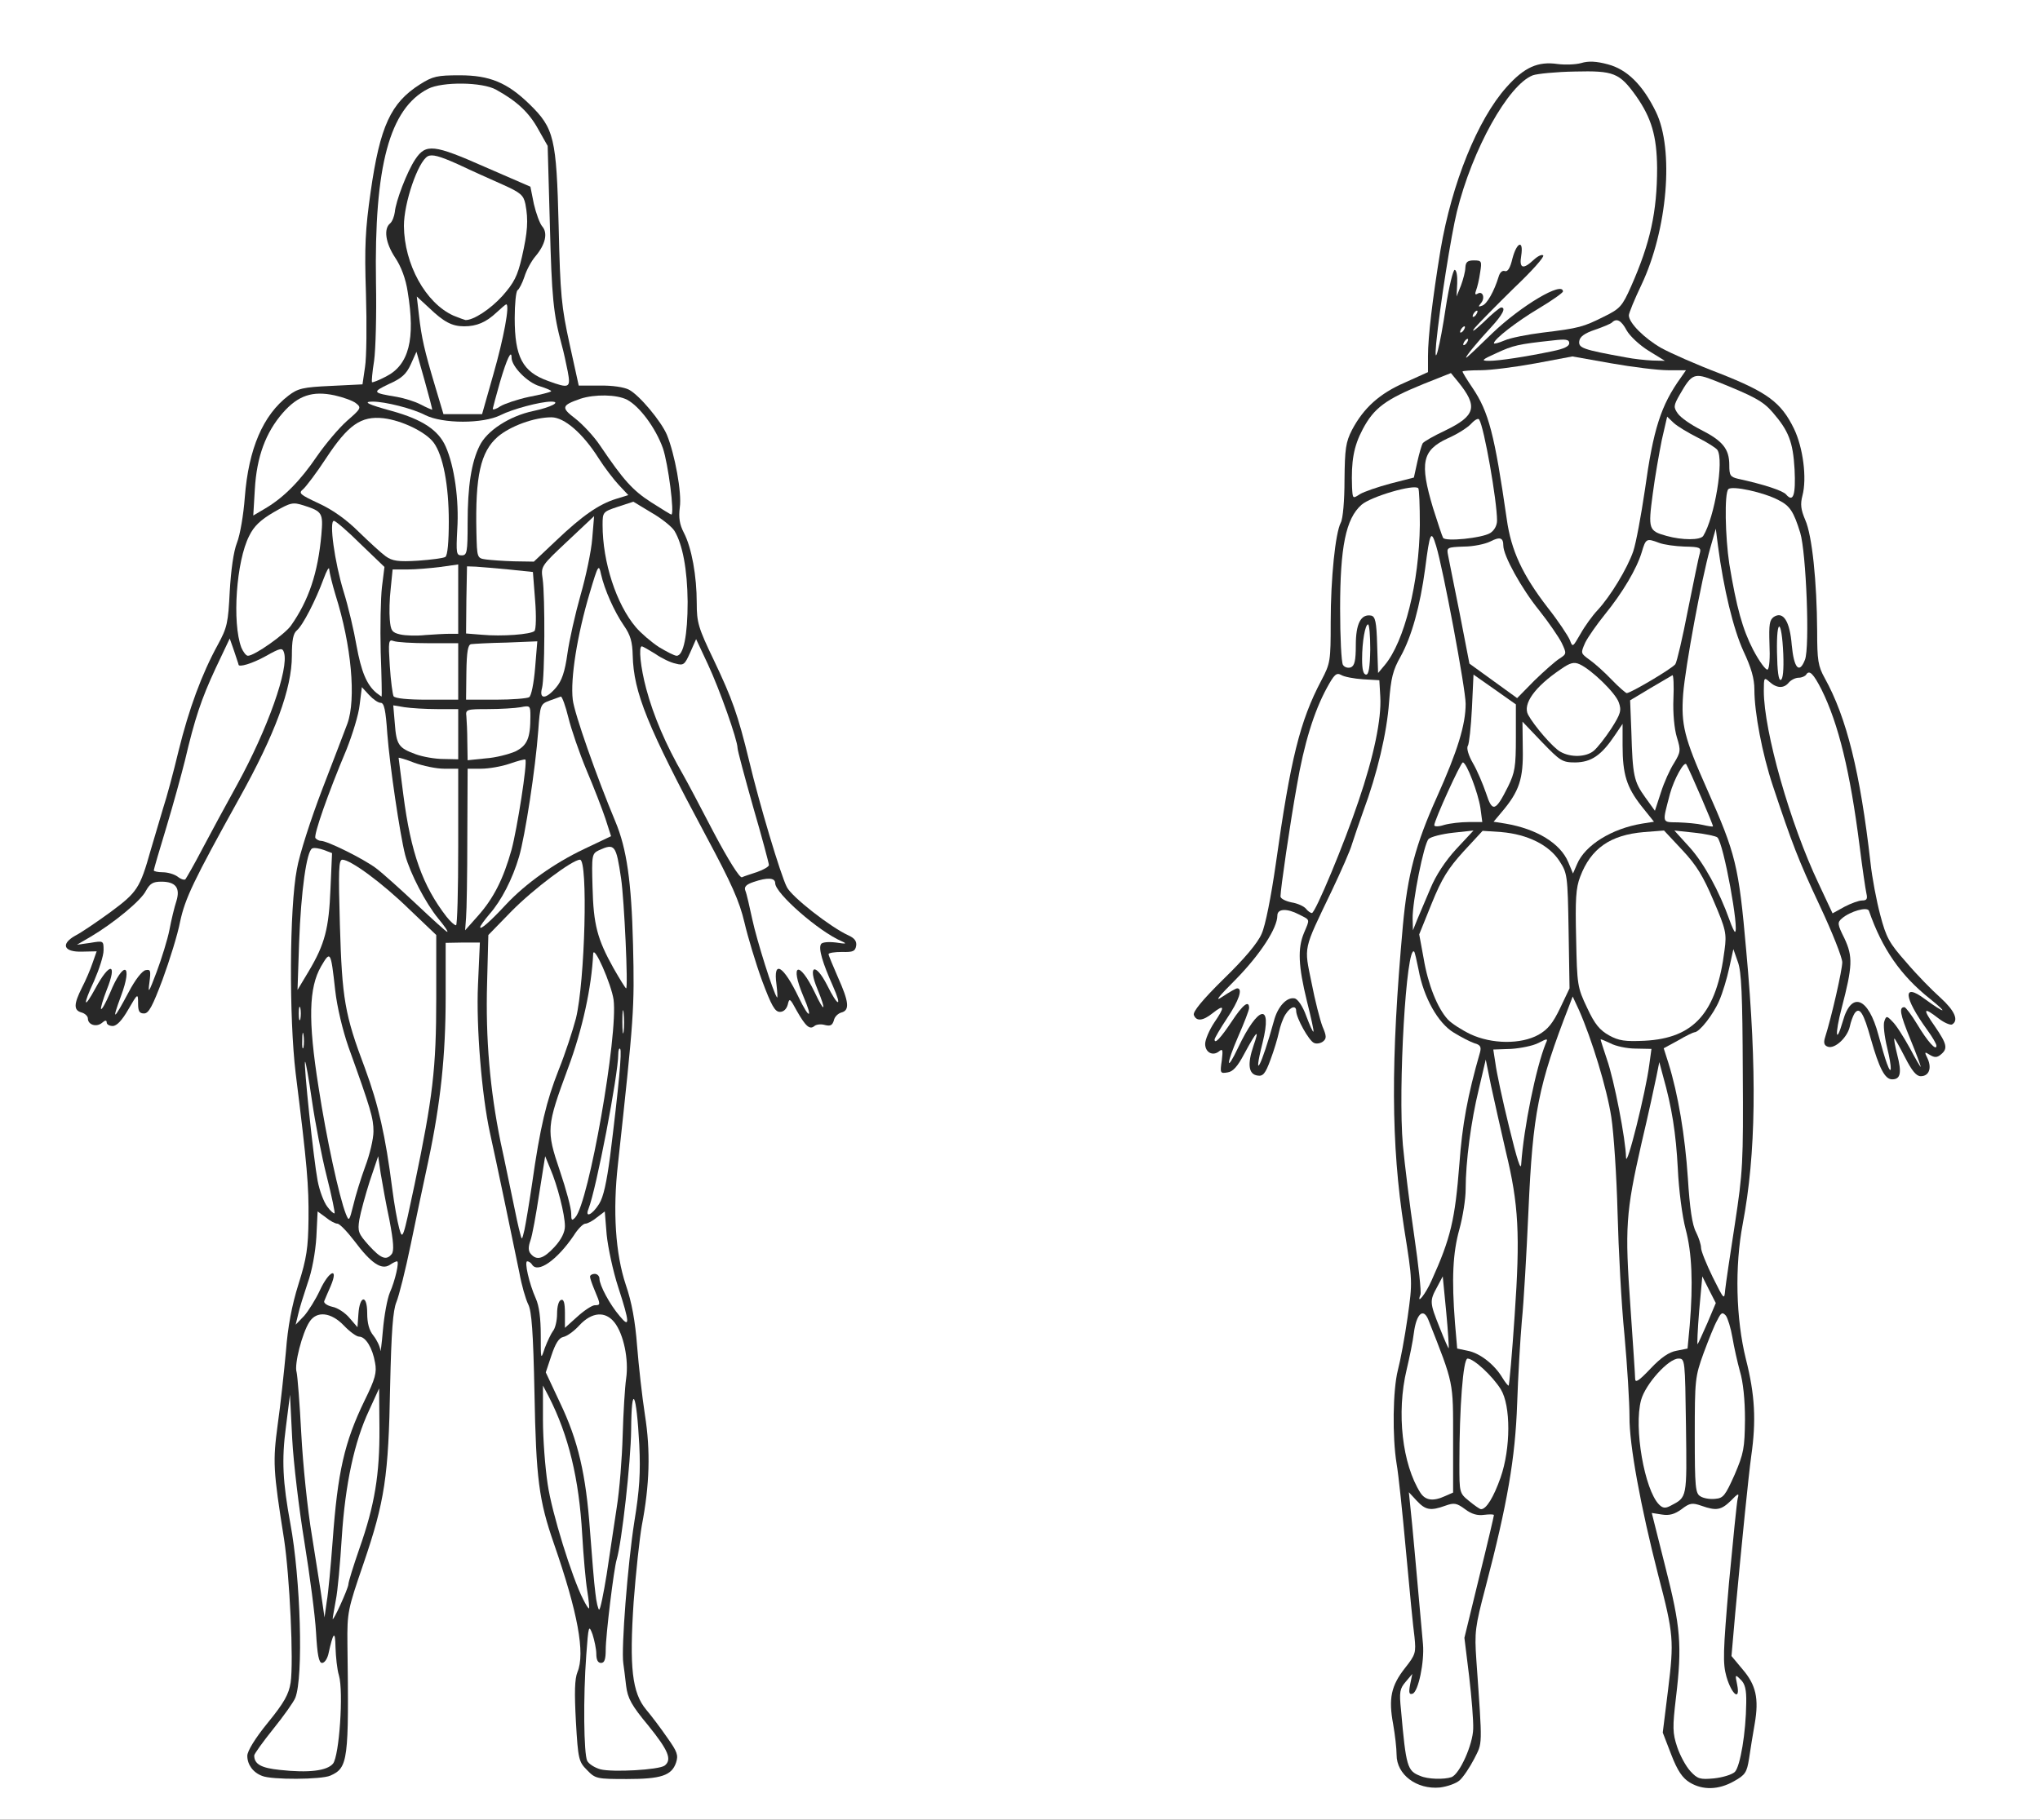 <!DOCTYPE svg PUBLIC "-//W3C//DTD SVG 20010904//EN" "http://www.w3.org/TR/2001/REC-SVG-20010904/DTD/svg10.dtd">
<svg version="1.0" xmlns="http://www.w3.org/2000/svg" viewBox="0 0 6500 5800" preserveAspectRatio="xMidYMid meet">
<rect x="0" y="0" width="6500" height="5800" fill="#808080" stroke="none"/>
<g id="layer101" fill="#282828" stroke="none">
 <path d="M0 2900 l0 -2900 3250 0 3250 0 0 2900 0 2900 -3250 0 -3250 0 0 -2900z"/>
 </g>

<g id="layer104" fill="#FFFFFF" stroke="none">
 <path d="M0 2900 l0 -2900 3250 0 3250 0 0 2900 0 2900 -3250 0 -3250 0 0 -2900z m4651 2774 c12 -11 32 -41 46 -68 27 -54 27 -32 7 -316 -6 -88 -4 -105 29 -230 70 -267 95 -413 101 -585 3 -88 10 -207 15 -265 6 -58 15 -215 21 -350 14 -314 31 -400 130 -655 l11 -29 20 43 c41 93 89 250 103 341 8 52 17 190 20 305 3 116 12 291 22 390 9 99 16 216 16 260 -1 88 35 285 92 507 49 187 50 208 31 363 l-17 137 27 70 c20 52 36 75 59 89 41 25 92 24 141 -4 36 -20 41 -28 48 -72 4 -28 12 -77 18 -111 14 -81 4 -124 -39 -174 l-35 -42 12 -137 c22 -237 42 -434 51 -501 16 -111 12 -194 -17 -308 -32 -129 -36 -296 -10 -432 42 -222 46 -486 11 -870 -24 -272 -33 -308 -125 -515 -73 -164 -83 -206 -76 -303 7 -88 59 -369 86 -464 l18 -63 7 55 c18 137 49 265 81 335 25 53 35 88 35 123 0 73 25 205 59 307 61 183 80 234 150 383 39 83 71 164 71 179 0 24 -34 174 -55 240 -5 16 -3 25 9 29 22 8 62 -29 70 -64 3 -15 10 -34 15 -42 16 -23 29 -2 52 81 27 95 45 129 68 129 27 0 31 -21 16 -79 -7 -28 -11 -51 -9 -51 2 0 17 27 34 60 22 43 36 60 50 60 26 0 36 -25 22 -56 -11 -22 -10 -23 7 -12 15 9 23 9 35 -1 23 -19 20 -33 -19 -90 -40 -57 -37 -63 12 -25 18 14 38 22 43 19 22 -13 8 -44 -37 -85 -27 -24 -76 -74 -109 -113 -55 -62 -64 -79 -83 -151 -12 -45 -26 -119 -31 -166 -33 -289 -76 -463 -146 -589 -21 -38 -24 -56 -24 -150 -1 -157 -16 -305 -38 -354 -14 -33 -16 -50 -9 -77 15 -56 2 -154 -27 -214 -41 -84 -85 -116 -237 -176 -74 -28 -157 -65 -186 -81 -54 -31 -103 -80 -103 -104 0 -7 18 -51 40 -97 83 -175 105 -432 46 -552 -42 -86 -92 -135 -153 -151 -37 -10 -62 -11 -85 -4 -18 5 -52 6 -75 3 -63 -9 -106 10 -163 74 -92 103 -174 306 -210 518 -26 159 -40 278 -40 339 l0 51 -73 33 c-81 35 -132 81 -169 151 -20 39 -23 60 -24 160 0 65 -5 124 -12 136 -17 33 -32 176 -32 317 0 124 -1 131 -30 186 -68 129 -98 250 -145 585 -15 104 -33 196 -45 222 -12 29 -56 81 -121 144 -68 67 -99 105 -95 115 8 21 29 19 60 -6 38 -30 40 -21 5 30 -16 24 -29 55 -29 68 0 27 24 40 44 24 12 -10 13 -5 9 29 -6 40 -5 42 18 38 17 -2 32 -18 54 -60 40 -74 49 -82 29 -25 -20 59 -16 91 13 95 17 3 25 -6 41 -50 11 -29 23 -69 27 -88 4 -19 13 -45 21 -57 16 -25 34 -30 34 -11 0 22 41 96 57 102 8 4 22 1 29 -5 11 -9 11 -17 -2 -47 -8 -21 -24 -83 -35 -140 -24 -118 -28 -100 64 -292 30 -63 60 -131 65 -150 6 -19 22 -66 36 -105 44 -118 75 -249 82 -347 6 -77 12 -102 37 -146 35 -63 62 -161 78 -280 15 -117 19 -125 35 -72 22 71 94 456 94 503 0 67 -26 151 -91 296 -69 153 -94 249 -109 411 -39 433 -38 695 4 965 27 169 27 170 11 284 -9 63 -23 138 -31 168 -16 63 -18 212 -4 298 6 33 19 159 30 280 11 121 23 244 27 272 5 50 4 56 -30 99 -45 57 -53 98 -38 179 6 34 11 78 11 98 0 63 64 111 138 104 24 -3 52 -13 63 -23z m-3598 -15 c56 -25 59 -48 54 -419 -1 -102 1 -110 51 -256 68 -199 80 -279 85 -564 4 -178 9 -243 20 -270 8 -19 29 -102 46 -185 17 -82 42 -202 56 -266 39 -184 55 -336 55 -522 l0 -172 55 -1 54 0 -6 135 c-6 133 12 352 38 471 18 80 79 373 94 447 7 39 20 84 28 100 11 21 16 88 20 283 5 272 14 342 62 480 76 219 100 349 75 409 -9 22 -10 65 -5 158 7 121 9 128 36 155 26 27 31 28 126 28 109 0 143 -11 157 -52 8 -24 4 -35 -28 -80 -20 -29 -50 -69 -67 -89 -45 -54 -54 -134 -40 -344 7 -93 19 -203 26 -243 25 -130 28 -238 10 -352 -9 -58 -20 -157 -25 -220 -6 -79 -17 -140 -36 -195 -33 -99 -42 -235 -25 -385 51 -471 53 -493 48 -700 -5 -200 -20 -305 -56 -391 -59 -141 -131 -345 -136 -389 -8 -67 14 -206 54 -340 27 -91 29 -93 36 -60 11 49 42 119 73 164 21 30 27 52 28 95 3 118 46 225 234 576 81 151 106 207 122 275 11 47 36 130 56 185 30 80 41 100 57 100 12 0 21 -9 25 -23 5 -22 7 -21 29 20 28 49 41 61 56 48 6 -5 21 -7 34 -3 17 4 23 1 28 -15 2 -11 13 -22 24 -25 27 -7 24 -34 -11 -112 -16 -37 -30 -70 -30 -74 0 -4 19 -7 43 -7 35 1 42 -2 45 -20 2 -14 -5 -24 -25 -33 -57 -26 -181 -123 -196 -154 -20 -39 -88 -267 -120 -402 -36 -148 -54 -198 -113 -322 -49 -102 -54 -119 -54 -181 0 -86 -16 -176 -41 -224 -14 -27 -17 -48 -13 -81 7 -46 -16 -170 -41 -231 -18 -43 -88 -127 -121 -144 -15 -8 -54 -14 -93 -13 l-67 0 -29 -132 c-26 -119 -30 -156 -35 -377 -7 -280 -14 -311 -93 -388 -71 -69 -127 -92 -222 -92 -72 0 -86 3 -127 29 -93 59 -127 133 -157 342 -17 120 -20 174 -15 324 3 99 2 205 -3 235 l-8 55 -101 5 c-89 4 -105 8 -135 31 -81 62 -127 169 -139 324 -4 55 -15 120 -25 145 -11 28 -19 87 -23 155 -5 100 -8 115 -38 170 -51 93 -92 204 -125 338 -16 67 -38 149 -49 182 -10 33 -28 94 -40 135 -34 121 -43 134 -128 197 -44 32 -94 66 -112 75 -48 27 -37 53 22 51 l46 -1 -13 37 c-7 21 -22 56 -34 79 -26 52 -27 72 -1 79 11 3 20 12 20 19 0 20 27 29 45 14 10 -9 15 -9 15 -1 0 6 9 11 19 11 13 0 30 -18 50 -53 30 -52 31 -52 31 -19 0 25 4 32 19 32 15 0 27 -23 59 -108 22 -60 48 -143 56 -185 16 -74 42 -129 188 -392 115 -206 168 -351 168 -455 0 -49 4 -71 16 -81 19 -16 60 -96 85 -164 10 -27 18 -41 18 -30 1 11 10 48 20 81 51 161 66 332 38 410 -8 21 -44 116 -80 209 -36 94 -73 208 -81 255 -24 124 -25 474 -4 650 37 296 42 359 41 465 -1 92 -6 126 -32 208 -21 67 -34 135 -40 215 -6 64 -17 168 -26 231 -16 120 -15 145 20 366 18 118 31 391 21 458 -6 37 -20 63 -73 128 -40 49 -65 90 -65 105 0 28 18 53 47 64 30 13 190 12 218 -1z"/>
 <path d="M4525 5660 c-41 -16 -45 -29 -61 -210 -6 -57 -4 -68 15 -90 l21 -25 -7 34 c-5 26 -3 33 8 29 18 -6 38 -101 33 -158 -21 -233 -35 -393 -40 -435 l-5 -49 25 27 c28 30 44 33 91 16 28 -10 36 -9 63 11 21 16 40 21 61 18 17 -2 31 -2 31 1 0 3 -21 93 -47 198 l-47 193 15 122 c8 68 14 143 13 168 -1 50 -43 144 -69 154 -23 8 -76 7 -100 -4z"/>
 <path d="M5386 5645 c-14 -15 -33 -50 -42 -77 -15 -45 -15 -63 -4 -157 20 -167 15 -226 -34 -418 l-43 -171 32 5 c24 4 41 -1 63 -17 26 -20 34 -21 63 -11 48 17 63 14 94 -16 23 -24 27 -25 22 -8 -3 11 -15 133 -28 270 -19 222 -20 256 -8 299 17 58 45 79 34 25 -7 -33 -6 -33 11 -16 14 13 19 32 18 75 -1 94 -19 201 -36 219 -9 9 -39 18 -67 21 -44 4 -52 2 -75 -23z"/>
 <path id="calf_1" muscleGroupId="5" bodyPartId="2" muscleGroupName="Calf" d="M4681 4784 c-31 -25 -31 -27 -31 -118 0 -181 12 -336 26 -336 20 0 80 56 106 98 32 52 32 188 -1 282 -22 62 -45 100 -62 100 -4 0 -21 -12 -38 -26z"/>
 <path id="calf_2" muscleGroupId="5" bodyPartId="2" muscleGroupName="Calf" d="M5286 4795 c-46 -47 -81 -245 -57 -333 14 -51 87 -132 119 -132 21 0 21 3 24 216 3 231 4 225 -49 253 -17 9 -25 8 -37 -4z"/>
 <path id="calf_3" muscleGroupId="5" bodyPartId="2" muscleGroupName="Calf" d="M4526 4758 c-58 -91 -77 -255 -44 -393 9 -38 20 -91 23 -117 8 -61 30 -81 46 -42 82 208 79 195 79 380 l0 171 -25 11 c-39 18 -63 14 -79 -10z"/>
 <path id="calf_4" muscleGroupId="5" bodyPartId="2" muscleGroupName="Calf" d="M5418 4769 c-16 -9 -18 -29 -18 -194 0 -178 1 -187 28 -262 16 -43 35 -91 44 -106 12 -24 16 -26 27 -14 6 8 16 40 21 70 5 30 16 79 24 108 10 33 16 90 16 153 -1 92 -4 108 -33 176 -30 67 -36 75 -62 77 -17 2 -38 -2 -47 -8z"/>
 <path id="hamstring_1" muscleGroupId="6" bodyPartId="2" muscleGroupName="Hamstring" d="M4787 4391 c-25 -42 -72 -79 -111 -86 l-33 -7 -7 -81 c-11 -142 -7 -224 14 -299 11 -40 20 -97 20 -128 0 -87 17 -217 42 -319 l22 -94 17 84 c10 46 31 140 47 209 41 169 46 264 28 524 -8 120 -17 220 -19 222 -1 2 -11 -10 -20 -25z"/>
 <path id="hamstring_2" muscleGroupId="6" bodyPartId="2" muscleGroupName="Hamstring" d="M5210 4394 c0 -10 -7 -113 -15 -229 -18 -252 -15 -300 35 -520 22 -93 43 -190 48 -215 l9 -45 12 45 c28 99 41 181 47 295 3 66 14 152 25 193 20 75 24 172 13 305 l-7 75 -35 7 c-24 4 -50 22 -83 57 -37 39 -49 47 -49 32z"/>
 <path d="M4587 4231 c-32 -80 -32 -85 -8 -129 l18 -34 11 113 c6 63 9 115 8 116 -1 2 -14 -28 -29 -66z"/>
 <path d="M5414 4178 l10 -110 21 42 22 43 -27 64 c-15 34 -29 65 -31 67 -2 3 0 -45 5 -106z"/>
 <path id="hamstring_3" muscleGroupId="6" bodyPartId="2" muscleGroupName="Hamstring" d="M4526 4126 c3 -8 -6 -92 -20 -188 -14 -95 -30 -225 -36 -288 -16 -181 11 -642 36 -617 2 2 8 28 14 58 16 88 62 170 112 200 24 15 54 30 66 34 19 5 22 12 18 28 -40 139 -57 232 -66 357 -14 177 -27 235 -89 372 -19 43 -49 80 -35 44z"/>
 <path id="hamstring_4" muscleGroupId="6" bodyPartId="2" muscleGroupName="Hamstring" d="M5457 4070 c-20 -41 -37 -83 -37 -93 0 -10 -7 -32 -16 -50 -12 -22 -20 -76 -26 -172 -9 -135 -31 -268 -62 -367 l-15 -47 46 -25 c25 -15 49 -26 52 -26 16 0 61 -58 79 -101 11 -25 25 -72 32 -105 l13 -59 14 40 c12 31 15 107 16 350 2 293 0 320 -25 485 -15 96 -29 191 -31 210 -3 34 -3 34 -40 -40z"/>
 <path id="adductor_1" muscleGroupId="19" bodyPartId="2" muscleGroupName="Adductor" d="M4808 3590 c-21 -85 -40 -175 -43 -200 l-7 -45 57 -2 c30 -2 70 -10 87 -19 29 -15 31 -15 23 2 -31 77 -70 268 -78 384 -1 24 -13 -13 -39 -120z"/>
 <path id="adductor_1" muscleGroupId="19" bodyPartId="2" muscleGroupName="Adductor" d="M5181 3689 c-1 -57 -38 -248 -61 -313 -11 -33 -20 -61 -20 -63 0 -2 14 4 31 12 16 9 53 17 81 17 l50 1 -7 51 c-11 86 -73 335 -74 295z"/>
 <path d="M6012 3389 c-5 -13 -17 -54 -27 -91 -32 -120 -86 -140 -113 -44 -23 79 -26 43 -4 -41 35 -134 36 -164 9 -222 -23 -46 -23 -51 -8 -64 27 -23 81 -38 86 -24 42 121 101 206 194 280 61 49 50 49 -16 1 -72 -54 -68 -6 8 99 16 22 29 44 29 50 0 18 -28 -13 -61 -68 -18 -30 -37 -55 -41 -55 -18 0 -14 22 18 100 19 46 34 87 34 90 0 3 -16 -24 -35 -60 -20 -36 -44 -74 -55 -84 -18 -19 -20 -19 -26 -1 -4 10 0 47 9 84 16 66 15 94 -1 50z"/>
 <path d="M4023 3323 c32 -129 -14 -119 -78 16 -39 82 -39 55 0 -35 19 -43 35 -85 35 -91 0 -27 -20 -11 -55 42 -36 54 -55 74 -55 58 0 -4 18 -35 40 -68 37 -55 51 -95 32 -95 -4 0 -25 12 -46 26 -28 19 -16 3 43 -56 77 -79 131 -162 131 -202 0 -22 30 -24 70 -3 35 18 34 13 15 58 -21 50 -18 106 9 217 13 52 23 96 21 98 -2 2 -12 -21 -23 -50 -11 -31 -27 -54 -37 -56 -25 -5 -54 26 -66 72 -39 142 -69 200 -36 69z"/>
 <path id="glutes_1" muscleGroupId="15" bodyPartId="3" muscleGroupName="Glutes" d="M4685 3296 c-27 -13 -60 -34 -72 -47 -33 -36 -63 -111 -77 -195 l-14 -76 40 -99 c32 -79 52 -111 101 -165 l61 -66 60 4 c83 7 151 41 184 91 26 40 27 44 30 224 l3 183 -30 63 c-23 48 -39 68 -69 85 -56 31 -149 30 -217 -2z"/>
 <path id="glutes_2" muscleGroupId="15" bodyPartId="3" muscleGroupName="Glutes" d="M5127 3300 c-30 -17 -46 -36 -70 -88 -31 -65 -32 -72 -35 -221 -3 -124 -1 -161 13 -197 34 -90 96 -133 203 -142 l64 -5 58 62 c46 49 67 84 100 162 39 91 42 104 35 156 -25 201 -97 282 -255 290 -62 3 -82 0 -113 -17z"/>
 <path id="glutes_1" muscleGroupId="15" bodyPartId="3" muscleGroupName="Glutes" d="M5511 2933 c-33 -93 -82 -182 -127 -232 l-49 -54 65 7 c36 4 68 11 72 15 20 18 71 301 56 301 -2 0 -10 -17 -17 -37z"/>
 <path id="glutes_1" muscleGroupId="15" bodyPartId="3" muscleGroupName="Glutes" d="M4501 2928 c-1 -54 36 -240 51 -254 7 -7 42 -16 78 -20 l65 -7 -55 59 c-35 38 -65 84 -82 125 -15 35 -34 80 -42 99 l-14 35 -1 -37z"/>
 <path id="forearm_1" muscleGroupId="3" bodyPartId="3" muscleGroupName="Forearm" d="M4161 2896 c-7 -8 -27 -17 -46 -20 -19 -4 -35 -12 -35 -19 0 -22 30 -230 52 -352 23 -135 55 -238 96 -313 23 -42 30 -49 45 -41 9 6 41 12 70 14 l52 3 3 53 c4 70 -20 188 -70 334 -45 134 -137 355 -148 355 -4 0 -13 -6 -19 -14z"/>
 <path id="forearm_2" muscleGroupId="3" bodyPartId="3" muscleGroupName="Forearm" d="M5795 2817 c-91 -191 -175 -487 -175 -615 0 -43 1 -44 18 -29 23 21 46 22 62 2 7 -8 21 -15 31 -15 10 0 21 -5 24 -10 10 -16 23 -3 49 48 54 109 91 261 121 497 9 72 19 140 22 153 4 17 1 22 -14 22 -10 0 -35 9 -56 20 l-38 21 -44 -94z"/>
 <path id="backLower_1" muscleGroupId="11" bodyPartId="3" muscleGroupName="Back Lower" d="M4997 2748 c-25 -60 -100 -106 -200 -123 l-38 -6 26 -31 c56 -66 69 -106 67 -201 l-1 -87 62 65 c59 61 65 65 107 65 50 -1 82 -22 125 -86 l25 -37 0 69 c0 92 13 133 60 193 l40 50 -38 6 c-97 16 -182 69 -207 129 l-13 30 -15 -36z"/>
 <path id="absSide_1" muscleGroupId="10" bodyPartId="3" muscleGroupName="Abs Side" d="M4570 2630 c0 -15 84 -200 91 -200 12 0 49 98 56 145 l6 45 -44 0 c-24 0 -59 4 -77 9 -18 6 -32 6 -32 1z"/>
 <path id="absSide_2" muscleGroupId="10" bodyPartId="3" muscleGroupName="Abs Side" d="M5425 2629 c-16 -4 -51 -7 -78 -8 -53 -1 -51 5 -26 -91 13 -47 45 -105 52 -94 11 19 88 197 85 198 -2 1 -16 -1 -33 -5z"/>
 <path id="absSide_2" muscleGroupId="10" bodyPartId="3" muscleGroupName="Abs Side" d="M4735 2528 c-10 -29 -28 -72 -42 -96 -14 -24 -21 -48 -16 -55 4 -6 10 -60 13 -120 l5 -107 67 47 68 48 0 106 c0 93 -3 111 -25 156 -40 80 -50 83 -70 21z"/>
 <path id="absSide_2" muscleGroupId="10" bodyPartId="3" muscleGroupName="Abs Side" d="M5242 2541 c-36 -50 -40 -69 -44 -208 l-4 -101 65 -39 c36 -21 67 -39 70 -41 3 -1 5 33 3 75 -2 46 3 97 11 123 13 42 12 47 -9 82 -13 20 -32 62 -42 94 l-19 58 -31 -43z"/>
 <path id="backLower_1" muscleGroupId="11" bodyPartId="3" muscleGroupName="Back Lower" d="M4972 2396 c-23 -12 -84 -83 -103 -118 -18 -34 21 -89 104 -145 30 -21 42 -24 60 -16 39 18 115 92 125 122 9 25 6 36 -24 83 -19 29 -44 61 -56 71 -24 20 -73 22 -106 3z"/>
 <path id="backMiddle_1" muscleGroupId="12" bodyPartId="3" muscleGroupName="Back Middle" d="M4758 2170 l-76 -55 -31 -160 c-18 -88 -34 -171 -37 -185 -5 -25 -4 -26 50 -28 30 0 68 -8 84 -16 31 -16 42 -13 42 13 0 32 58 137 114 206 31 39 63 86 72 104 16 34 16 35 -7 50 -13 8 -49 40 -80 70 l-55 56 -76 -55z"/>
 <path id="backMiddle_2" muscleGroupId="12" bodyPartId="3" muscleGroupName="Back Middle" d="M5135 2166 c-22 -23 -53 -51 -70 -63 -29 -21 -29 -21 -14 -55 9 -18 37 -58 62 -89 57 -70 102 -146 118 -199 13 -44 15 -45 55 -30 15 6 52 11 81 12 50 1 54 3 49 22 -4 12 -20 93 -38 181 -17 88 -35 165 -40 172 -12 15 -144 93 -155 92 -4 -1 -26 -20 -48 -43z"/>
 <path d="M5662 2078 c-2 -111 15 -107 20 6 2 51 -1 81 -8 83 -7 2 -11 -27 -12 -89z"/>
 <path d="M4340 2101 c0 -57 10 -111 19 -111 4 0 7 36 7 80 -1 57 -5 80 -13 80 -9 0 -13 -16 -13 -49z"/>
 <path id="triceps_1" muscleGroupId="4" bodyPartId="1" muscleGroupName="Triceps" d="M4388 2055 c-2 -73 -6 -90 -19 -93 -33 -6 -49 26 -49 94 0 50 -4 66 -16 71 -9 3 -20 0 -25 -8 -5 -8 -9 -88 -9 -179 0 -196 18 -287 68 -331 29 -26 168 -67 181 -53 3 3 5 56 5 117 -2 183 -49 372 -112 447 l-21 25 -3 -90z"/>
 <path id="triceps_2" muscleGroupId="4" bodyPartId="1" muscleGroupName="Triceps" d="M5586 2071 c-34 -66 -53 -135 -76 -274 -13 -86 -16 -225 -3 -238 12 -12 113 10 160 35 36 18 48 36 69 104 19 62 31 366 15 405 -18 46 -35 27 -42 -47 -6 -76 -27 -109 -57 -90 -14 10 -16 24 -14 87 2 42 0 77 -6 81 -5 3 -26 -25 -46 -63z"/>
 <path id="backUpperWide_1" muscleGroupId="22" bodyPartId="3" muscleGroupName="Back Upper Wide" d="M5002 2040 c-6 -14 -37 -61 -71 -104 -80 -104 -116 -181 -130 -281 -39 -270 -57 -342 -110 -420 -17 -25 -31 -48 -31 -51 0 -2 26 -4 58 -4 31 0 110 -10 175 -22 l117 -22 124 22 c68 12 149 22 181 22 l57 0 -16 23 c-64 89 -88 164 -115 359 -12 81 -28 168 -37 195 -19 55 -73 144 -114 188 -16 17 -40 50 -54 75 -25 43 -25 44 -34 20z"/>
 <path id="backUpperWide_2" muscleGroupId="22" bodyPartId="3" muscleGroupName="Back Upper Wide" d="M4598 1714 c-3 -5 -17 -48 -32 -95 -43 -144 -35 -184 47 -222 30 -13 63 -34 74 -46 12 -13 23 -19 26 -14 16 25 57 260 57 322 0 16 -9 32 -22 40 -26 16 -143 28 -150 15z"/>
 <path id="backUpperWide_3" muscleGroupId="22" bodyPartId="3" muscleGroupName="Back Upper Wide" d="M5310 1708 c-57 -16 -59 -21 -44 -133 7 -55 21 -133 29 -173 l17 -74 21 20 c12 11 47 32 77 47 30 15 58 33 62 39 22 32 -9 216 -45 274 -9 14 -67 14 -117 0z"/>
 <path id="shoulders_1" muscleGroupId="18" bodyPartId="3" muscleGroupName="Shoulders" d="M4308 1553 c-3 -84 5 -130 34 -185 36 -68 73 -95 193 -144 l88 -35 23 28 c64 79 56 108 -41 155 -36 17 -68 35 -72 41 -3 5 -11 32 -17 59 l-11 50 -74 19 c-41 11 -85 26 -98 34 -23 15 -23 15 -25 -22z"/>
 <path id="shoulders_2" muscleGroupId="18" bodyPartId="3" muscleGroupName="Shoulders" d="M5691 1576 c-10 -12 -70 -32 -153 -50 -25 -6 -28 -11 -28 -44 0 -51 -21 -77 -90 -112 -32 -16 -65 -39 -74 -52 -14 -20 -14 -25 6 -60 39 -68 46 -71 114 -44 122 49 151 64 182 100 51 59 65 94 70 182 4 81 -4 107 -27 80z"/>
 <path id="trapezius_1" muscleGroupId="13" bodyPartId="3" muscleGroupName="Trapezius" d="M4769 1125 c52 -24 67 -28 179 -40 42 -5 52 -3 52 9 0 10 -18 18 -52 25 -86 18 -171 31 -203 31 -27 0 -25 -3 24 -25z"/>
 <path id="trapezius_2" muscleGroupId="13" bodyPartId="3" muscleGroupName="Trapezius" d="M5180 1139 c-138 -25 -151 -30 -148 -52 2 -14 17 -25 50 -36 26 -9 50 -19 54 -23 15 -15 30 -7 47 25 10 18 41 47 70 65 l52 32 -40 -1 c-22 -1 -60 -5 -85 -10z"/>
 <path d="M4576 1095 c12 -121 48 -347 66 -420 49 -199 164 -405 242 -435 14 -5 74 -11 134 -12 124 -3 142 4 195 78 49 70 66 127 67 229 0 141 -22 240 -83 378 -28 63 -35 71 -86 96 -66 33 -79 37 -195 51 -49 6 -104 17 -122 25 -19 8 -34 12 -34 9 0 -13 74 -70 143 -111 42 -25 77 -50 77 -54 0 -34 -133 45 -225 133 -44 43 -81 78 -83 78 -6 0 37 -52 79 -97 36 -39 49 -63 32 -63 -4 0 -30 21 -57 48 -28 26 -40 34 -27 17 14 -16 70 -73 125 -127 56 -53 98 -100 93 -104 -4 -4 -17 2 -30 14 -34 32 -47 28 -40 -13 8 -52 -14 -44 -28 9 -7 30 -15 43 -24 40 -8 -3 -16 4 -20 18 -14 46 -37 87 -52 92 -13 5 -14 4 -4 -8 14 -17 5 -40 -11 -30 -8 5 -9 1 -5 -10 4 -10 10 -35 13 -57 6 -37 5 -39 -20 -39 -20 0 -26 5 -27 23 0 12 -7 38 -14 57 l-14 35 2 -42 c1 -23 -2 -42 -8 -43 -5 0 -18 53 -28 117 -19 128 -39 206 -31 118z"/>
 <path d="M4665 1090 c3 -5 8 -10 11 -10 3 0 2 5 -1 10 -3 6 -8 10 -11 10 -3 0 -2 -4 1 -10z"/>
 <path d="M4655 1050 c3 -5 8 -10 11 -10 3 0 2 5 -1 10 -3 6 -8 10 -11 10 -3 0 -2 -4 1 -10z"/>
 <path d="M4695 1000 c3 -5 8 -10 11 -10 3 0 2 5 -1 10 -3 6 -8 10 -11 10 -3 0 -2 -4 1 -10z"/>
 <path d="M892 5641 c-59 -6 -82 -18 -82 -46 0 -5 28 -44 61 -85 33 -41 65 -86 70 -99 26 -66 17 -379 -16 -556 -24 -131 -28 -202 -14 -307 l13 -103 7 140 c4 77 22 226 39 330 17 105 34 234 37 288 4 71 9 97 19 97 8 0 16 -12 20 -27 16 -72 22 -79 23 -23 1 30 5 71 11 90 15 52 1 257 -19 281 -19 23 -78 30 -169 20z"/>
 <path d="M1913 5639 c-18 -5 -37 -17 -42 -27 -11 -22 -13 -203 -3 -337 7 -95 8 -98 20 -66 6 19 12 47 12 62 0 19 5 29 15 29 11 0 15 -11 15 -43 0 -44 26 -259 35 -287 16 -53 45 -311 46 -413 1 -152 17 -121 26 49 4 87 1 141 -16 245 -21 134 -42 403 -35 450 2 13 6 46 9 72 5 40 17 62 71 127 63 78 76 108 52 127 -18 14 -167 22 -205 12z"/>
 <path id="calf_5" muscleGroupId="5" bodyPartId="2" muscleGroupName="Calf" d="M1060 5159 c0 -4 5 -30 10 -59 6 -29 14 -119 19 -200 11 -170 40 -305 87 -405 l32 -70 1 126 c1 148 -15 246 -64 385 -19 55 -35 106 -35 114 -1 14 -50 122 -50 109z"/>
 <path id="tibialis_1" muscleGroupId="8" bodyPartId="2" muscleGroupName="Tibialis Anterior" d="M1026 5100 c-4 -30 -19 -122 -32 -205 -14 -82 -29 -229 -34 -325 -5 -96 -12 -185 -15 -197 -8 -24 18 -125 41 -160 23 -36 69 -31 110 12 18 19 40 35 48 35 21 0 43 36 51 83 6 31 1 51 -33 120 -65 134 -86 228 -102 447 -6 80 -14 168 -19 195 l-7 50 -8 -55z"/>
 <path id="calf_5" muscleGroupId="5" bodyPartId="2" muscleGroupName="Calf" d="M1858 5097 c-35 -68 -100 -276 -113 -367 -8 -52 -15 -144 -15 -205 l0 -109 19 36 c63 124 96 261 106 438 4 69 11 149 16 179 5 30 7 56 6 57 -2 2 -10 -11 -19 -29z"/>
 <path id="tibialis_2" muscleGroupId="8" bodyPartId="2" muscleGroupName="Tibialis Anterior" d="M1897 5077 c-4 -29 -11 -118 -17 -197 -13 -182 -38 -289 -96 -410 l-45 -96 18 -54 c13 -39 24 -56 38 -59 11 -2 34 -18 51 -37 40 -43 83 -46 112 -9 29 37 46 118 37 179 -4 28 -9 110 -11 181 -2 72 -10 175 -19 230 -8 55 -23 151 -32 213 -10 61 -20 112 -24 112 -3 0 -9 -24 -12 -53z"/>
 <path d="M1723 4255 c0 -53 -5 -93 -16 -117 -21 -47 -37 -118 -27 -118 5 0 12 5 15 10 18 30 80 -14 133 -92 13 -21 30 -38 37 -38 7 0 24 -9 37 -20 l25 -19 6 74 c4 40 20 116 37 168 37 114 37 131 5 92 -32 -37 -65 -99 -65 -120 0 -8 -7 -15 -15 -15 -8 0 -15 4 -15 9 0 5 7 25 15 44 19 45 19 47 0 47 -8 0 -33 16 -55 36 l-40 36 0 -47 c0 -33 -4 -45 -12 -42 -8 2 -13 21 -13 44 0 22 -6 47 -13 55 -6 8 -18 33 -26 54 -13 39 -13 39 -13 -41z"/>
 <path d="M1212 4304 c-1 -12 -11 -33 -22 -47 -14 -17 -20 -40 -20 -72 0 -60 -24 -57 -28 3 l-3 42 -25 -29 c-13 -16 -38 -33 -55 -36 -17 -4 -28 -12 -26 -18 3 -7 12 -29 21 -49 26 -62 -6 -48 -35 15 -13 28 -36 65 -50 81 l-27 28 8 -33 c4 -19 18 -63 30 -99 14 -38 25 -99 28 -147 l4 -82 26 19 c13 11 30 20 37 20 7 0 31 25 54 55 53 71 86 93 112 77 10 -7 21 -12 24 -12 8 0 -6 62 -23 100 -8 19 -18 73 -22 120 -4 47 -8 75 -8 64z"/>
 <path id="quadriceps_1" muscleGroupId="7" bodyPartId="2" muscleGroupName="Quadriceps" d="M1175 3969 c-33 -37 -36 -44 -30 -82 4 -23 19 -78 33 -122 l27 -80 8 55 c5 30 17 98 28 149 13 69 15 98 7 108 -17 21 -34 15 -73 -28z"/>
 <path id="quadriceps_2" muscleGroupId="7" bodyPartId="2" muscleGroupName="Quadriceps" d="M1691 3996 c-8 -9 -8 -22 -1 -42 6 -16 18 -83 28 -149 l19 -120 16 39 c23 53 47 147 47 184 0 19 -11 42 -33 66 -35 38 -57 45 -76 22z"/>
 <path id="adductor_3" muscleGroupId="19" bodyPartId="2" muscleGroupName="Adductor" d="M1272 3915 c-6 -22 -16 -78 -22 -125 -22 -172 -44 -268 -87 -385 -65 -172 -73 -222 -80 -457 -5 -175 -4 -208 8 -208 26 0 127 74 213 158 l86 82 0 201 c0 225 -11 316 -69 594 -37 175 -38 179 -49 140z"/>
 <path id="adductor_4" muscleGroupId="19" bodyPartId="2" muscleGroupName="Adductor" d="M1657 3930 c-4 -14 -14 -59 -22 -100 -9 -41 -26 -127 -40 -190 -34 -167 -48 -330 -43 -506 l4 -154 74 -76 c70 -71 194 -164 218 -164 26 0 16 389 -13 506 -10 38 -34 112 -55 164 -39 99 -59 181 -85 365 -9 61 -20 126 -24 145 -8 33 -8 34 -14 10z"/>
 <path id="quadriceps_3" muscleGroupId="7" bodyPartId="2" muscleGroupName="Quadriceps" d="M1102 3869 c-21 -53 -62 -241 -87 -404 -34 -214 -31 -317 8 -385 30 -51 31 -50 45 76 6 54 24 128 42 180 72 200 80 228 80 270 0 24 -12 74 -26 111 -14 38 -31 93 -38 123 -13 52 -14 54 -24 29z"/>
 <path id="quadriceps_4" muscleGroupId="7" bodyPartId="2" muscleGroupName="Quadriceps" d="M1820 3867 c0 -16 -16 -76 -36 -135 -44 -130 -43 -141 26 -328 46 -123 75 -258 80 -364 2 -31 58 97 65 146 15 112 -79 647 -122 694 -11 12 -13 10 -13 -13z"/>
 <path id="quadriceps_5" muscleGroupId="7" bodyPartId="2" muscleGroupName="Quadriceps" d="M1043 3846 c-11 -14 -25 -51 -31 -83 -13 -69 -45 -373 -40 -379 2 -2 12 54 22 124 10 69 31 178 47 241 16 63 27 117 25 118 -2 2 -13 -7 -23 -21z"/>
 <path id="quadriceps_6" muscleGroupId="7" bodyPartId="2" muscleGroupName="Quadriceps" d="M1875 3853 c25 -63 95 -428 95 -494 0 -12 3 -20 6 -16 6 6 -4 117 -32 342 -11 82 -21 130 -35 152 -22 35 -46 46 -34 16z"/>
 <path d="M963 3315 c0 -22 2 -30 4 -17 2 12 2 30 0 40 -3 9 -5 -1 -4 -23z"/>
 <path d="M1983 3255 c0 -33 2 -45 4 -27 2 18 2 45 0 60 -2 15 -4 0 -4 -33z"/>
 <path d="M952 3230 c0 -19 2 -27 5 -17 2 9 2 25 0 35 -3 9 -5 1 -5 -18z"/>
 <path d="M385 3176 c40 -107 8 -116 -35 -10 -13 30 -25 52 -28 50 -2 -3 6 -30 18 -61 35 -87 10 -90 -36 -5 -38 70 -41 55 -4 -24 16 -37 30 -80 30 -97 0 -31 0 -31 -42 -24 l-43 6 43 -25 c73 -43 162 -116 177 -147 13 -23 22 -29 49 -29 46 0 61 20 48 62 -6 18 -16 59 -22 91 -6 31 -25 92 -41 135 -25 66 -28 71 -23 34 5 -39 4 -43 -12 -40 -11 2 -33 30 -54 70 -48 90 -55 95 -25 14z"/>
 <path d="M2545 3179 c-49 -102 -82 -122 -71 -42 3 25 4 45 2 42 -11 -11 -65 -183 -79 -249 -9 -41 -18 -82 -22 -91 -5 -12 2 -20 26 -28 44 -15 69 -14 69 4 0 32 139 154 212 185 18 8 14 9 -18 4 -25 -3 -45 -1 -48 5 -9 14 5 60 38 134 31 70 16 67 -19 -4 -37 -72 -62 -63 -31 12 30 73 24 80 -8 12 -50 -104 -81 -93 -36 13 31 72 19 74 -15 3z"/>
 <path id="hipAndLateralRotator_1" muscleGroupId="21" bodyPartId="3" muscleGroupName="Hip and Lateral Rotator" d="M953 3005 c6 -164 24 -294 42 -301 6 -3 23 0 37 5 l26 10 -5 113 c-5 128 -18 177 -69 263 l-36 60 5 -150z"/>
 <path id="hipAndLateralRotator_2" muscleGroupId="21" bodyPartId="3" muscleGroupName="Hip and Lateral Rotator" d="M1955 3086 c-52 -93 -64 -139 -67 -258 -3 -103 -2 -107 20 -118 51 -23 55 -18 71 90 10 67 23 350 16 350 -2 0 -20 -29 -40 -64z"/>
 <path id="absSide_3" muscleGroupId="10" bodyPartId="3" muscleGroupName="Abs Side" d="M1327 2882 c-51 -48 -109 -100 -129 -115 -40 -30 -155 -87 -175 -87 -6 0 -14 -4 -18 -9 -6 -10 40 -142 99 -282 19 -48 39 -112 42 -143 l7 -56 23 25 c13 14 29 25 37 25 11 0 16 23 21 98 8 103 40 320 57 387 16 59 65 153 105 202 20 24 33 43 29 43 -3 0 -47 -40 -98 -88z"/>
 <path id="absFront_1" muscleGroupId="9" bodyPartId="3" muscleGroupName="Abs Front" d="M1485 2925 c2 -22 4 -138 4 -257 l1 -218 43 0 c24 0 65 -7 91 -16 26 -9 48 -15 50 -13 7 9 -26 220 -44 287 -26 93 -57 155 -108 212 l-40 45 3 -40z"/>
 <path id="absSide_4" muscleGroupId="10" bodyPartId="3" muscleGroupName="Abs Side" d="M1530 2955 c0 -4 14 -23 30 -42 37 -42 73 -111 94 -183 19 -65 52 -279 61 -401 6 -83 7 -85 36 -96 16 -6 33 -12 36 -13 4 0 15 30 24 67 9 37 35 113 58 168 23 54 50 124 60 154 l18 56 -86 41 c-95 45 -186 110 -248 176 -51 55 -83 83 -83 73z"/>
 <path id="absFront_2" muscleGroupId="9" bodyPartId="3" muscleGroupName="Abs Front" d="M1423 2922 c-76 -98 -114 -203 -138 -390 -8 -62 -15 -115 -15 -117 0 -1 23 5 50 16 28 10 70 19 95 19 l45 0 0 250 c0 138 -3 250 -7 249 -5 0 -18 -12 -30 -27z"/>
 <path id="forearm_3" muscleGroupId="3" bodyPartId="3" muscleGroupName="Forearm" d="M566 2794 c-11 -8 -32 -14 -48 -14 -15 0 -28 -3 -28 -6 0 -3 18 -65 40 -137 22 -73 48 -168 59 -212 32 -136 52 -196 98 -295 l45 -95 14 40 c7 22 14 41 14 43 0 10 44 -3 87 -27 48 -27 53 -27 58 -11 16 51 -52 243 -149 420 -35 63 -85 156 -111 205 -26 50 -51 93 -54 97 -3 4 -15 0 -25 -8z"/>
 <path id="forearm_4" muscleGroupId="3" bodyPartId="3" muscleGroupName="Forearm" d="M2274 2653 c-42 -81 -86 -164 -97 -183 -56 -97 -95 -189 -118 -275 -18 -67 -25 -135 -14 -135 3 0 22 11 43 24 20 14 49 28 65 31 25 7 29 3 46 -35 l19 -43 37 79 c38 81 95 243 95 268 0 8 23 93 50 189 28 96 50 179 50 184 0 5 -17 15 -37 22 -21 7 -43 14 -49 17 -7 3 -44 -56 -90 -143z"/>
 <path id="absFront_2" muscleGroupId="9" bodyPartId="3" muscleGroupName="Abs Front" d="M1325 2404 c-55 -20 -62 -30 -67 -98 l-5 -58 36 6 c20 3 66 6 104 6 l67 0 0 80 0 80 -47 -1 c-27 0 -66 -7 -88 -15z"/>
 <path id="absFront_3" muscleGroupId="9" bodyPartId="3" muscleGroupName="Abs Front" d="M1489 2364 c0 -33 -2 -69 -3 -81 -3 -22 1 -23 69 -23 40 0 87 -3 104 -6 30 -6 31 -5 31 29 0 70 -10 93 -48 112 -21 9 -63 20 -94 22 l-58 6 -1 -59z"/>
 <path id="absFront_4" muscleGroupId="9" bodyPartId="3" muscleGroupName="Abs Front" d="M1254 2219 c-3 -6 -9 -49 -12 -97 -5 -78 -4 -85 12 -79 10 4 60 7 112 7 l94 0 0 90 0 90 -99 0 c-62 0 -102 -4 -107 -11z"/>
 <path id="absFront_5" muscleGroupId="9" bodyPartId="3" muscleGroupName="Abs Front" d="M1486 2143 c1 -67 5 -88 15 -90 8 -1 58 -4 113 -5 l98 -4 -7 85 c-4 48 -12 89 -19 93 -6 4 -54 8 -106 8 l-95 0 1 -87z"/>
 <path id="ribs_1" muscleGroupId="20" bodyPartId="3" muscleGroupName="Ribs" d="M1199 2208 c-31 -26 -48 -68 -63 -150 -8 -47 -26 -124 -41 -172 -29 -95 -47 -226 -31 -226 5 0 44 33 85 74 l76 73 -8 64 c-4 35 -6 128 -4 207 3 78 4 142 3 142 -1 0 -9 -6 -17 -12z"/>
 <path id="ribs_2" muscleGroupId="20" bodyPartId="3" muscleGroupName="Ribs" d="M1727 2193 c9 -34 10 -292 2 -348 -6 -40 -5 -41 79 -120 l85 -80 -6 72 c-3 39 -20 120 -37 179 -17 60 -36 144 -42 187 -8 58 -18 87 -36 108 -32 38 -55 39 -45 2z"/>
 <path id="biceps_1" muscleGroupId="3" bodyPartId="1" muscleGroupName="Biceps" d="M769 2064 c-30 -80 -16 -276 25 -356 15 -31 36 -51 79 -76 54 -31 60 -32 95 -21 59 19 62 24 56 93 -11 122 -40 209 -97 290 -20 28 -116 96 -137 96 -6 0 -15 -12 -21 -26z"/>
 <path id="biceps_2" muscleGroupId="3" bodyPartId="1" muscleGroupName="Biceps" d="M2099 2062 c-24 -16 -57 -44 -73 -63 -62 -73 -106 -207 -106 -326 0 -41 1 -42 49 -58 l49 -16 58 35 c33 19 65 45 73 58 26 43 41 123 42 226 0 106 -13 172 -35 172 -7 0 -32 -13 -57 -28z"/>
 <path id="absFront_6" muscleGroupId="9" bodyPartId="3" muscleGroupName="Abs Front" d="M1275 2022 c-26 -6 -30 -12 -33 -47 -2 -22 -1 -67 3 -100 l6 -60 47 0 c26 0 73 -4 105 -8 l57 -8 0 110 0 111 -27 0 c-16 0 -50 2 -78 4 -27 3 -63 2 -80 -2z"/>
 <path id="absFront_7" muscleGroupId="9" bodyPartId="3" muscleGroupName="Abs Front" d="M1535 2023 l-50 -4 1 -107 2 -107 28 1 c16 1 63 5 105 9 l77 8 7 90 c4 49 3 93 -2 98 -11 11 -104 18 -168 12z"/>
 <path id="chest_1" muscleGroupId="14" bodyPartId="3" muscleGroupName="Chest" d="M1229 1773 c-14 -10 -52 -45 -85 -77 -39 -39 -82 -70 -127 -91 -62 -29 -67 -33 -51 -46 9 -8 42 -51 72 -97 71 -108 112 -137 184 -129 59 7 135 44 160 78 30 41 48 136 48 251 0 65 -4 109 -11 113 -6 4 -45 9 -87 12 -63 4 -82 1 -103 -14z"/>
 <path id="chest_2" muscleGroupId="14" bodyPartId="3" muscleGroupName="Chest" d="M1548 1783 c-28 -4 -28 -5 -30 -86 -4 -180 13 -257 68 -305 40 -34 116 -62 171 -62 41 0 100 51 150 130 19 30 49 69 65 86 l30 32 -39 12 c-55 17 -108 54 -190 132 l-72 68 -63 -1 c-35 -1 -75 -4 -90 -6z"/>
 <path d="M1457 1687 c6 -93 -9 -201 -37 -264 -23 -52 -74 -86 -171 -113 -77 -21 -95 -30 -61 -30 39 0 127 22 167 43 56 28 184 28 240 0 37 -19 127 -43 161 -43 34 0 0 18 -57 30 -76 16 -148 63 -171 111 -26 52 -38 129 -38 245 0 95 -2 104 -19 104 -17 0 -18 -6 -14 -83z"/>
 <path id="shoulders_3" muscleGroupId="18" bodyPartId="3" muscleGroupName="Shoulders" d="M812 1559 c6 -104 35 -181 89 -243 49 -56 95 -71 165 -56 27 6 58 17 68 25 18 14 17 17 -28 56 -26 23 -69 74 -96 113 -53 78 -105 131 -164 166 l-39 23 5 -84z"/>
 <path id="shoulders_4" muscleGroupId="18" bodyPartId="3" muscleGroupName="Shoulders" d="M2075 1601 c-59 -38 -88 -70 -163 -181 -20 -30 -56 -68 -79 -86 -46 -35 -44 -42 16 -63 46 -15 116 -14 149 3 40 21 91 90 114 154 17 49 38 212 27 212 -2 0 -31 -18 -64 -39z"/>
 <path id="neck_1" muscleGroupId="16" bodyPartId="3" muscleGroupName="Neck" d="M1387 1233 c-35 -117 -44 -157 -52 -228 l-7 -60 39 36 c47 45 73 59 112 59 40 0 70 -13 103 -44 15 -14 29 -26 31 -26 12 0 -8 108 -41 223 l-36 127 -61 0 -62 0 -26 -87z"/>
 <path id="trapezius_3" muscleGroupId="13" bodyPartId="3" muscleGroupName="Trapezius" d="M1340 1289 c-19 -10 -53 -20 -75 -24 -79 -13 -80 -15 -26 -41 41 -18 56 -32 70 -63 l18 -40 26 92 c14 50 25 92 24 93 -1 0 -18 -7 -37 -17z"/>
 <path id="trapezius_4" muscleGroupId="13" bodyPartId="3" muscleGroupName="Trapezius" d="M1570 1303 c1 -5 11 -43 23 -85 22 -75 37 -106 37 -78 0 28 51 80 90 91 22 7 38 14 36 16 -2 3 -34 11 -71 18 -37 8 -78 22 -91 30 -13 9 -24 12 -24 8z"/>
 <path d="M1746 1214 c-81 -29 -106 -76 -106 -200 0 -45 4 -85 9 -89 5 -3 15 -22 22 -43 6 -20 22 -50 35 -65 32 -38 40 -74 22 -95 -8 -9 -20 -42 -27 -72 l-11 -55 -145 -63 c-163 -72 -188 -75 -222 -24 -26 39 -62 133 -65 168 -2 14 -8 30 -15 36 -21 17 -15 62 16 109 19 28 34 68 40 109 25 151 4 233 -69 270 -23 12 -43 20 -45 18 -1 -2 1 -32 7 -68 5 -36 8 -148 6 -250 -6 -371 43 -554 166 -617 45 -23 173 -22 217 3 67 37 105 73 134 126 l30 53 7 250 c6 233 11 285 38 385 6 21 14 59 19 84 10 53 5 55 -63 30z"/>
 <path d="M1445 1006 c-89 -40 -157 -164 -158 -286 0 -74 45 -205 76 -222 14 -7 37 -1 95 25 42 20 107 49 143 65 58 26 67 34 73 62 10 52 7 90 -11 169 -14 61 -25 82 -62 124 -39 43 -93 78 -118 77 -4 -1 -21 -7 -38 -14z"/>
 </g>

</svg>